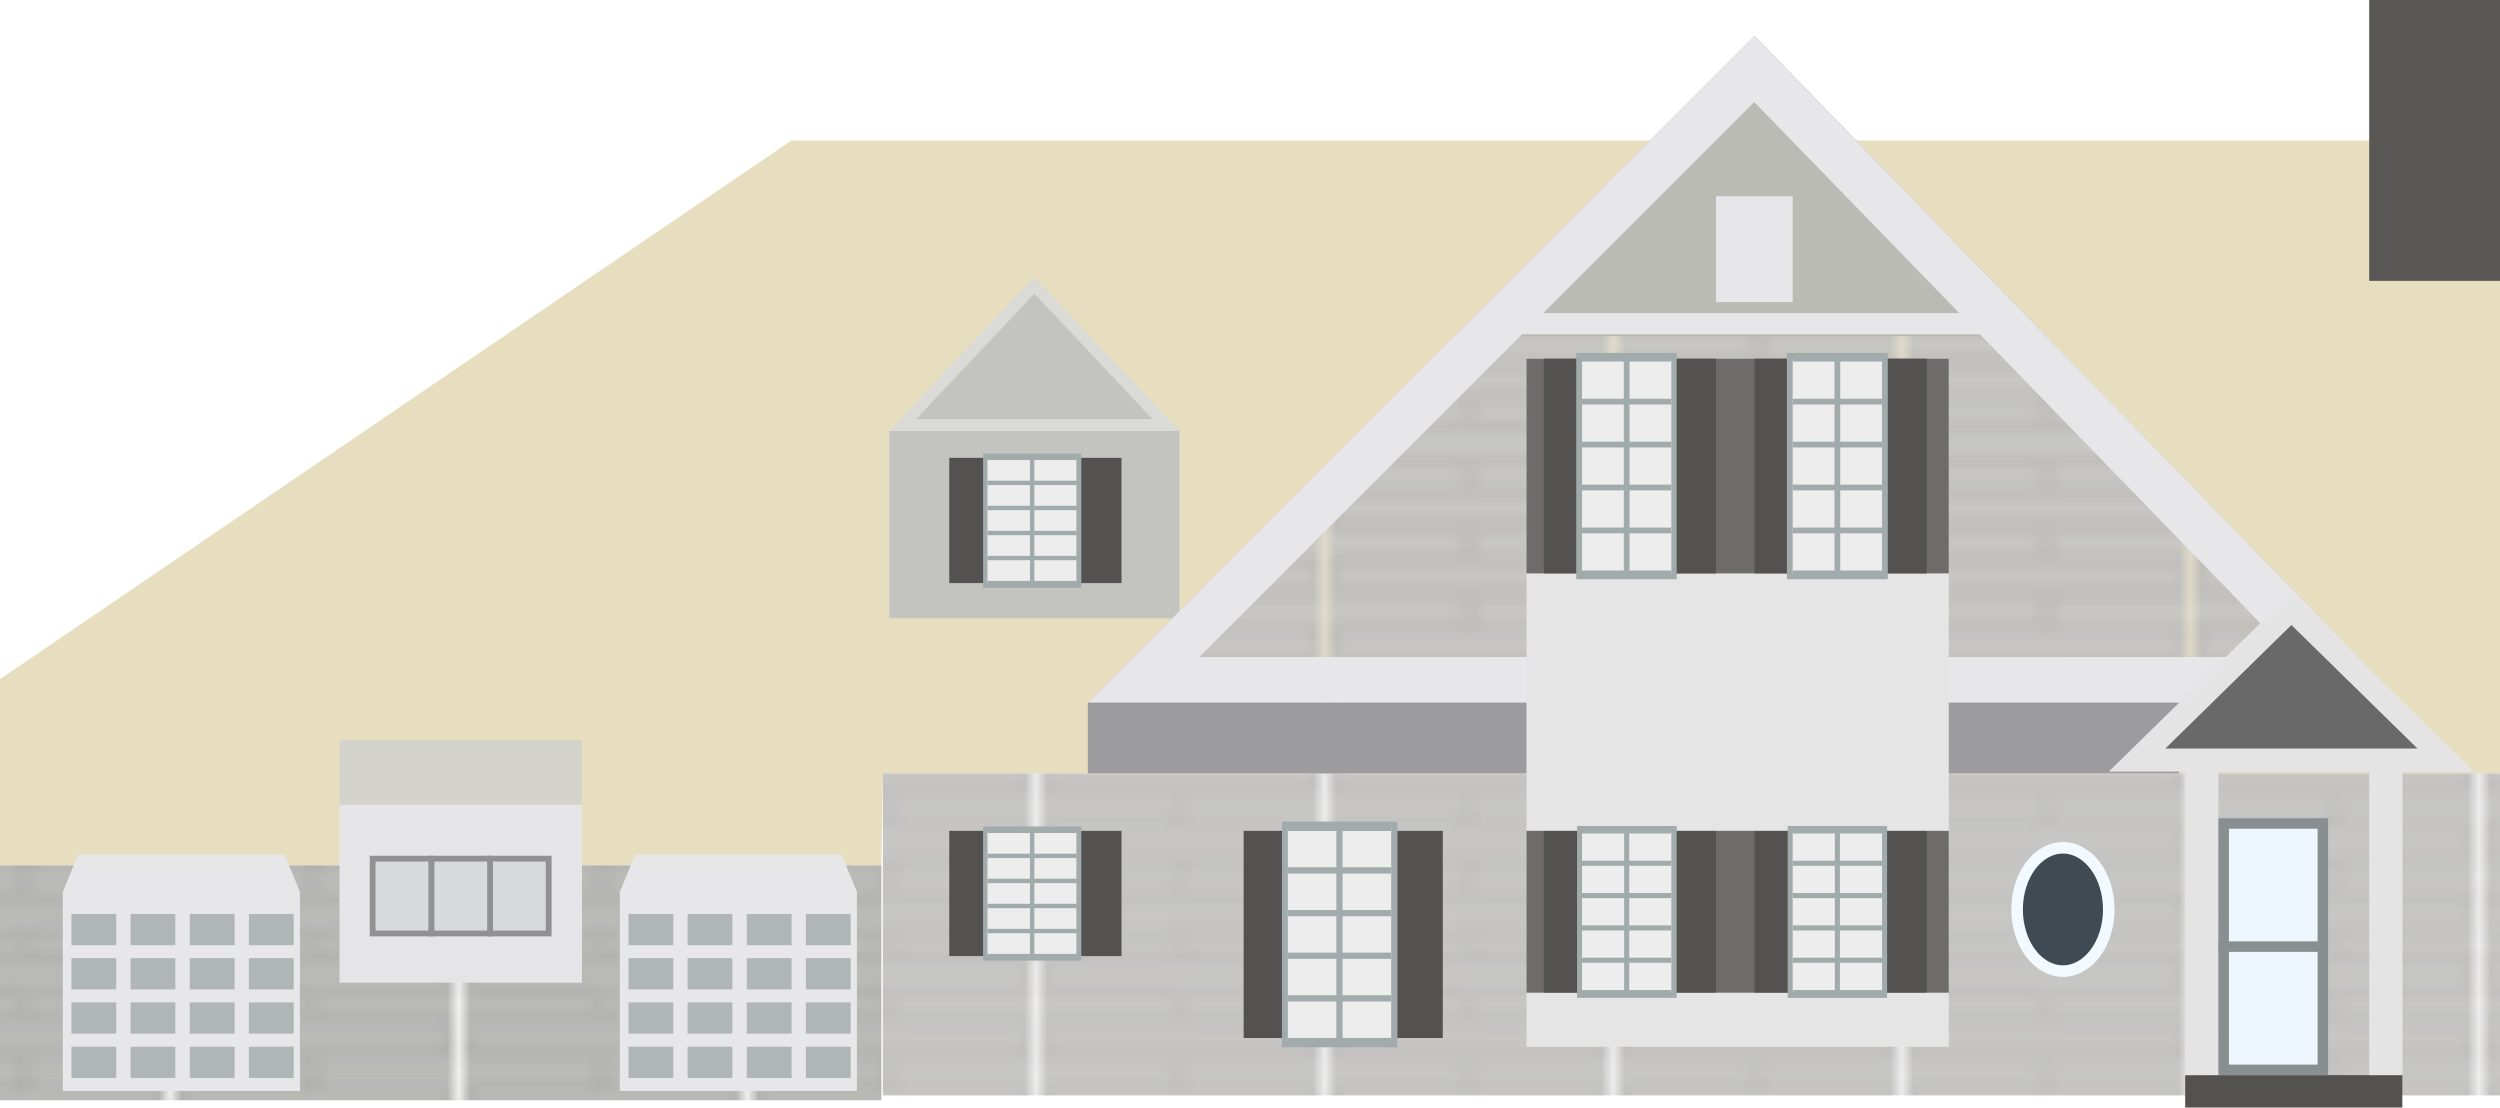 <svg id="Layer_16" data-name="Layer 16" xmlns="http://www.w3.org/2000/svg" xmlns:xlink="http://www.w3.org/1999/xlink" viewBox="0 0 216.56 95.94"><defs><style>.cls-1,.cls-21,.cls-22,.cls-23,.cls-24,.cls-29,.cls-3{fill:none;}.cls-2{fill:#babbb6;}.cls-3{stroke:#a1a19e;}.cls-17,.cls-21,.cls-22,.cls-23,.cls-24,.cls-25,.cls-29,.cls-3{stroke-miterlimit:10;}.cls-17,.cls-3{stroke-width:0.5px;}.cls-4{fill:#e7dec0;}.cls-5{fill:#c3c4c0;}.cls-6{fill:#dadbd7;}.cls-7{fill:url(#New_Pattern);}.cls-10,.cls-8{fill:#e7e6e9;}.cls-8{opacity:0.29;}.cls-9{fill:#bbbbb6;}.cls-11{fill:#9c9b9d;}.cls-12{fill:#e6e5e6;}.cls-13{fill:#6e6b6a;}.cls-14{fill:#b0b5b6;}.cls-15{fill:#e5e5e7;}.cls-16{fill:#d4d3cb;}.cls-17{fill:#d8d9dc;stroke:#919194;}.cls-18{fill:#545251;}.cls-19{fill:#eeeded;}.cls-20{fill:#a1abac;}.cls-21,.cls-22,.cls-23,.cls-24{stroke:#a1abac;}.cls-21{stroke-width:0.38px;}.cls-22{stroke-width:0.44px;}.cls-23{stroke-width:0.5px;}.cls-24{stroke-width:0.54px;}.cls-25{fill:#3f4a52;stroke:#f2faff;}.cls-26{fill:#e4e4e5;}.cls-27{fill:#eef7fd;}.cls-28{fill:#898f91;}.cls-29{stroke:#898f91;stroke-width:0.91px;}.cls-30{fill:#696969;}.cls-31{fill:#595857;}</style><pattern id="New_Pattern" data-name="New Pattern" x="-9.76" y="-490.56" width="24.19" height="23" patternUnits="userSpaceOnUse" viewBox="0 0 24.19 23"><rect class="cls-1" width="24.19" height="23"/><rect class="cls-2" x="0.25" y="21.81" width="23.69" height="2.38"/><rect class="cls-3" x="0.25" y="21.81" width="23.69" height="2.38"/><rect class="cls-2" x="12.34" y="18.94" width="23.69" height="2.38"/><rect class="cls-3" x="12.34" y="18.94" width="23.69" height="2.38"/><rect class="cls-2" x="-11.84" y="18.94" width="23.69" height="2.38"/><rect class="cls-3" x="-11.84" y="18.94" width="23.69" height="2.38"/><rect class="cls-2" x="0.25" y="16.06" width="23.69" height="2.38"/><rect class="cls-3" x="0.25" y="16.06" width="23.69" height="2.38"/><rect class="cls-2" x="12.34" y="13.19" width="23.69" height="2.38"/><rect class="cls-3" x="12.34" y="13.19" width="23.69" height="2.38"/><rect class="cls-2" x="-11.84" y="13.19" width="23.69" height="2.38"/><rect class="cls-3" x="-11.84" y="13.19" width="23.69" height="2.38"/><rect class="cls-2" x="0.25" y="10.31" width="23.69" height="2.38"/><rect class="cls-3" x="0.25" y="10.31" width="23.69" height="2.38"/><rect class="cls-2" x="12.34" y="7.44" width="23.69" height="2.38"/><rect class="cls-3" x="12.34" y="7.44" width="23.69" height="2.38"/><rect class="cls-2" x="-11.84" y="7.44" width="23.69" height="2.38"/><rect class="cls-3" x="-11.84" y="7.44" width="23.69" height="2.38"/><rect class="cls-2" x="0.25" y="4.56" width="23.69" height="2.38"/><rect class="cls-3" x="0.25" y="4.56" width="23.69" height="2.38"/><rect class="cls-2" x="12.34" y="1.69" width="23.69" height="2.38"/><rect class="cls-3" x="12.34" y="1.69" width="23.69" height="2.38"/><rect class="cls-2" x="-11.84" y="1.69" width="23.69" height="2.38"/><rect class="cls-3" x="-11.84" y="1.69" width="23.69" height="2.38"/><rect class="cls-2" x="0.25" y="-1.19" width="23.69" height="2.38"/><rect class="cls-3" x="0.25" y="-1.19" width="23.69" height="2.38"/></pattern></defs><title>house15</title><polygon class="cls-4" points="68.56 12.17 216.56 12.17 216.56 67 76.48 67 76.35 74.96 0 74.96 0 58.83 68.56 12.17"/><rect class="cls-5" x="77.04" y="37.31" width="25.13" height="16.25"/><polygon class="cls-5" points="78.2 36.81 89.6 24.73 101.01 36.81 78.2 36.81"/><path class="cls-6" d="M99.36,516l10.24,10.86H89.12L99.36,516m0-1.46L86.8,527.87h25.12L99.36,514.56h0Z" transform="translate(-9.76 -490.56)"/><polygon class="cls-7" points="208.1 60.86 151.98 3.12 94.23 60.86 188.76 60.86 208.1 60.86"/><polygon class="cls-8" points="208.1 60.86 151.98 3.12 94.23 60.86 188.76 60.86 208.1 60.86"/><polygon class="cls-9" points="177.25 29.12 125.98 29.12 151.98 3.12 177.25 29.12"/><path class="cls-10" d="M161.7,499.38l22.44,23.09,24.26,25H113.65l48.05-48.05m0-5.7L104,551.43H217.87L187,519.68l-25.27-26h0Z" transform="translate(-9.76 -490.56)"/><rect class="cls-10" x="130.56" y="27.12" width="41.67" height="1.83"/><rect class="cls-11" x="94.23" y="60.87" width="94.53" height="6.14"/><rect class="cls-7" x="76.48" y="67" width="140.08" height="27.88"/><rect class="cls-8" x="76.48" y="67" width="140.08" height="27.88"/><rect class="cls-12" x="132.23" y="31.07" width="36.58" height="59.6"/><rect class="cls-13" x="132.23" y="31.07" width="36.58" height="18.6"/><rect class="cls-13" x="132.23" y="71.97" width="36.58" height="14.02"/><rect class="cls-7" y="74.96" width="76.35" height="20.35"/><polygon class="cls-10" points="24.65 74.04 6.77 74.04 5.44 77.25 5.44 94.5 25.98 94.5 25.98 77.25 24.65 74.04"/><rect class="cls-14" x="6.19" y="79.17" width="3.88" height="2.71"/><rect class="cls-14" x="6.19" y="83" width="3.88" height="2.71"/><rect class="cls-14" x="6.19" y="86.83" width="3.88" height="2.71"/><rect class="cls-14" x="6.19" y="90.67" width="3.88" height="2.71"/><rect class="cls-14" x="11.31" y="79.17" width="3.88" height="2.71"/><rect class="cls-14" x="11.31" y="83" width="3.88" height="2.71"/><rect class="cls-14" x="11.31" y="86.83" width="3.88" height="2.71"/><rect class="cls-14" x="11.31" y="90.67" width="3.88" height="2.71"/><rect class="cls-14" x="16.44" y="79.17" width="3.88" height="2.71"/><rect class="cls-14" x="16.44" y="83" width="3.88" height="2.71"/><rect class="cls-14" x="16.44" y="86.83" width="3.88" height="2.71"/><rect class="cls-14" x="16.44" y="90.67" width="3.88" height="2.71"/><rect class="cls-14" x="21.56" y="79.17" width="3.88" height="2.71"/><rect class="cls-14" x="21.56" y="83" width="3.88" height="2.71"/><rect class="cls-14" x="21.56" y="86.83" width="3.88" height="2.71"/><rect class="cls-14" x="21.56" y="90.67" width="3.88" height="2.71"/><polygon class="cls-10" points="72.9 74.04 55.02 74.04 53.69 77.25 53.69 94.5 74.23 94.5 74.23 77.25 72.9 74.04"/><rect class="cls-14" x="54.44" y="79.17" width="3.88" height="2.71"/><rect class="cls-14" x="54.44" y="83" width="3.88" height="2.71"/><rect class="cls-14" x="54.44" y="86.83" width="3.88" height="2.71"/><rect class="cls-14" x="54.44" y="90.67" width="3.88" height="2.71"/><rect class="cls-14" x="59.56" y="79.17" width="3.88" height="2.71"/><rect class="cls-14" x="59.56" y="83" width="3.88" height="2.71"/><rect class="cls-14" x="59.56" y="86.83" width="3.88" height="2.71"/><rect class="cls-14" x="59.56" y="90.67" width="3.88" height="2.71"/><rect class="cls-14" x="64.69" y="79.17" width="3.88" height="2.71"/><rect class="cls-14" x="64.69" y="83" width="3.88" height="2.71"/><rect class="cls-14" x="64.69" y="86.83" width="3.88" height="2.71"/><rect class="cls-14" x="64.69" y="90.67" width="3.88" height="2.71"/><rect class="cls-14" x="69.81" y="79.17" width="3.88" height="2.71"/><rect class="cls-14" x="69.81" y="83" width="3.88" height="2.71"/><rect class="cls-14" x="69.81" y="86.83" width="3.88" height="2.71"/><rect class="cls-14" x="69.81" y="90.67" width="3.88" height="2.71"/><rect class="cls-15" x="29.41" y="69.71" width="21" height="15.41"/><rect class="cls-16" x="29.41" y="64.11" width="21" height="5.59"/><rect class="cls-17" x="42.45" y="74.38" width="5.08" height="6.48"/><rect class="cls-17" x="37.37" y="74.38" width="5.08" height="6.48"/><rect class="cls-17" x="32.28" y="74.38" width="5.08" height="6.48"/><rect class="cls-18" x="82.23" y="71.97" width="3.31" height="10.85"/><rect class="cls-18" x="93.28" y="71.97" width="3.87" height="10.85"/><rect class="cls-19" x="85.35" y="71.78" width="8.12" height="11.24"/><path class="cls-20" d="M103,562.53v10.85H95.3V562.53H103m0.38-.38H94.92v11.62h8.51V562.15h0Z" transform="translate(-9.76 -490.56)"/><line class="cls-21" x1="89.41" y1="71.97" x2="89.41" y2="82.82"/><line class="cls-21" x1="85.54" y1="74.14" x2="93.28" y2="74.14"/><line class="cls-21" x1="85.54" y1="76.31" x2="93.28" y2="76.31"/><line class="cls-21" x1="85.54" y1="78.48" x2="93.28" y2="78.48"/><line class="cls-21" x1="85.54" y1="80.65" x2="93.28" y2="80.65"/><line class="cls-21" x1="85.54" y1="82.82" x2="93.28" y2="82.82"/><line class="cls-21" x1="85.54" y1="71.97" x2="93.28" y2="71.97"/><rect class="cls-18" x="82.23" y="39.66" width="3.31" height="10.85"/><rect class="cls-18" x="93.28" y="39.66" width="3.87" height="10.85"/><rect class="cls-19" x="85.35" y="39.47" width="8.12" height="11.24"/><path class="cls-20" d="M103,530.23v10.85H95.3V530.23H103m0.38-.38H94.92v11.62h8.51V529.84h0Z" transform="translate(-9.76 -490.56)"/><line class="cls-21" x1="89.41" y1="39.66" x2="89.41" y2="50.51"/><line class="cls-21" x1="85.54" y1="41.83" x2="93.28" y2="41.83"/><line class="cls-21" x1="85.54" y1="44" x2="93.28" y2="44"/><line class="cls-21" x1="85.54" y1="46.17" x2="93.28" y2="46.17"/><line class="cls-21" x1="85.54" y1="48.34" x2="93.28" y2="48.34"/><line class="cls-21" x1="85.54" y1="50.51" x2="93.28" y2="50.51"/><line class="cls-21" x1="85.54" y1="39.66" x2="93.28" y2="39.66"/><rect class="cls-18" x="133.73" y="71.98" width="3.31" height="14"/><rect class="cls-18" x="144.78" y="71.98" width="3.87" height="14"/><rect class="cls-19" x="136.82" y="71.77" width="8.17" height="14.44"/><path class="cls-20" d="M154.54,562.55v14H146.8v-14h7.74m0.44-.44h-8.61V577H155V562.11h0Z" transform="translate(-9.76 -490.56)"/><line class="cls-22" x1="140.91" y1="71.98" x2="140.91" y2="85.98"/><line class="cls-22" x1="137.04" y1="74.78" x2="144.78" y2="74.78"/><line class="cls-22" x1="137.04" y1="77.58" x2="144.78" y2="77.58"/><line class="cls-22" x1="137.04" y1="80.38" x2="144.78" y2="80.38"/><line class="cls-22" x1="137.04" y1="83.18" x2="144.78" y2="83.18"/><line class="cls-22" x1="137.04" y1="85.98" x2="144.78" y2="85.98"/><line class="cls-22" x1="137.04" y1="71.98" x2="144.78" y2="71.98"/><rect class="cls-18" x="151.98" y="71.98" width="3.31" height="14"/><rect class="cls-18" x="163.03" y="71.98" width="3.87" height="14"/><rect class="cls-19" x="155.07" y="71.77" width="8.17" height="14.44"/><path class="cls-20" d="M172.79,562.55v14h-7.74v-14h7.74m0.44-.44h-8.61V577h8.61V562.11h0Z" transform="translate(-9.76 -490.56)"/><line class="cls-22" x1="159.16" y1="71.98" x2="159.16" y2="85.98"/><line class="cls-22" x1="155.29" y1="74.78" x2="163.03" y2="74.78"/><line class="cls-22" x1="155.29" y1="77.58" x2="163.03" y2="77.58"/><line class="cls-22" x1="155.29" y1="80.38" x2="163.03" y2="80.38"/><line class="cls-22" x1="155.29" y1="83.18" x2="163.03" y2="83.18"/><line class="cls-22" x1="155.29" y1="85.98" x2="163.03" y2="85.98"/><line class="cls-22" x1="155.29" y1="71.98" x2="163.03" y2="71.98"/><rect class="cls-18" x="133.73" y="31.07" width="3.31" height="18.6"/><rect class="cls-18" x="144.78" y="31.07" width="3.87" height="18.6"/><rect class="cls-19" x="136.79" y="30.81" width="8.24" height="19.1"/><path class="cls-20" d="M154.54,521.63v18.6H146.8v-18.6h7.74m0.5-.5H146.3v19.61H155V521.13h0Z" transform="translate(-9.76 -490.56)"/><line class="cls-23" x1="140.91" y1="31.07" x2="140.91" y2="49.67"/><line class="cls-23" x1="137.04" y1="34.79" x2="144.78" y2="34.79"/><line class="cls-23" x1="137.04" y1="38.51" x2="144.78" y2="38.51"/><line class="cls-23" x1="137.04" y1="42.23" x2="144.78" y2="42.23"/><line class="cls-23" x1="137.04" y1="45.95" x2="144.78" y2="45.95"/><line class="cls-23" x1="137.04" y1="49.67" x2="144.78" y2="49.67"/><line class="cls-23" x1="137.04" y1="31.07" x2="144.78" y2="31.07"/><rect class="cls-18" x="151.98" y="31.07" width="3.31" height="18.6"/><rect class="cls-18" x="163.03" y="31.07" width="3.87" height="18.6"/><rect class="cls-19" x="155.04" y="30.81" width="8.24" height="19.1"/><path class="cls-20" d="M172.79,521.63v18.6h-7.74v-18.6h7.74m0.5-.5h-8.74v19.61h8.74V521.13h0Z" transform="translate(-9.76 -490.56)"/><line class="cls-23" x1="159.16" y1="31.07" x2="159.16" y2="49.67"/><line class="cls-23" x1="155.29" y1="34.79" x2="163.03" y2="34.79"/><line class="cls-23" x1="155.29" y1="38.51" x2="163.03" y2="38.51"/><line class="cls-23" x1="155.29" y1="42.23" x2="163.03" y2="42.23"/><line class="cls-23" x1="155.29" y1="45.95" x2="163.03" y2="45.95"/><line class="cls-23" x1="155.29" y1="49.67" x2="163.03" y2="49.67"/><line class="cls-23" x1="155.29" y1="31.07" x2="163.03" y2="31.07"/><rect class="cls-18" x="107.73" y="71.97" width="3.83" height="17.95"/><rect class="cls-18" x="120.51" y="71.97" width="4.47" height="17.95"/><rect class="cls-19" x="111.29" y="71.44" width="9.49" height="19.01"/><path class="cls-20" d="M130.27,562.27v18.47h-8.95V562.27h8.95m0.54-.54h-10v19.55h10V561.73h0Z" transform="translate(-9.76 -490.56)"/><line class="cls-24" x1="116.03" y1="71.71" x2="116.03" y2="90.18"/><line class="cls-24" x1="111.56" y1="75.4" x2="120.51" y2="75.4"/><line class="cls-24" x1="111.56" y1="79.1" x2="120.51" y2="79.1"/><line class="cls-24" x1="111.56" y1="82.79" x2="120.51" y2="82.79"/><line class="cls-24" x1="111.56" y1="86.48" x2="120.51" y2="86.48"/><line class="cls-24" x1="111.56" y1="90.18" x2="120.51" y2="90.18"/><line class="cls-24" x1="111.56" y1="71.71" x2="120.51" y2="71.71"/><ellipse class="cls-25" cx="178.7" cy="78.78" rx="3.97" ry="5.34"/><rect class="cls-18" x="189.29" y="93.13" width="18.81" height="2.81"/><rect class="cls-26" x="189.29" y="65.38" width="2.88" height="27.75"/><rect class="cls-26" x="205.23" y="65.38" width="2.88" height="27.75"/><rect class="cls-27" x="192.62" y="71.33" width="8.59" height="21.34"/><path class="cls-28" d="M210.52,562.35v20.43h-7.68V562.35h7.68m0.91-.91h-9.5v22.25h9.5V561.44h0Z" transform="translate(-9.76 -490.56)"/><line class="cls-29" x1="192.17" y1="82" x2="201.17" y2="82"/><polygon class="cls-30" points="185.12 65.83 198.49 52.73 211.86 65.83 185.12 65.83"/><path class="cls-26" d="M208.25,544.7l10.92,10.7H197.33l10.92-10.7m0-2.8-15.82,15.5h31.65l-15.82-15.5h0Z" transform="translate(-9.76 -490.56)"/><rect class="cls-10" x="148.65" y="17" width="6.64" height="9.17"/><rect class="cls-31" x="205.23" width="11.33" height="24.33"/></svg>